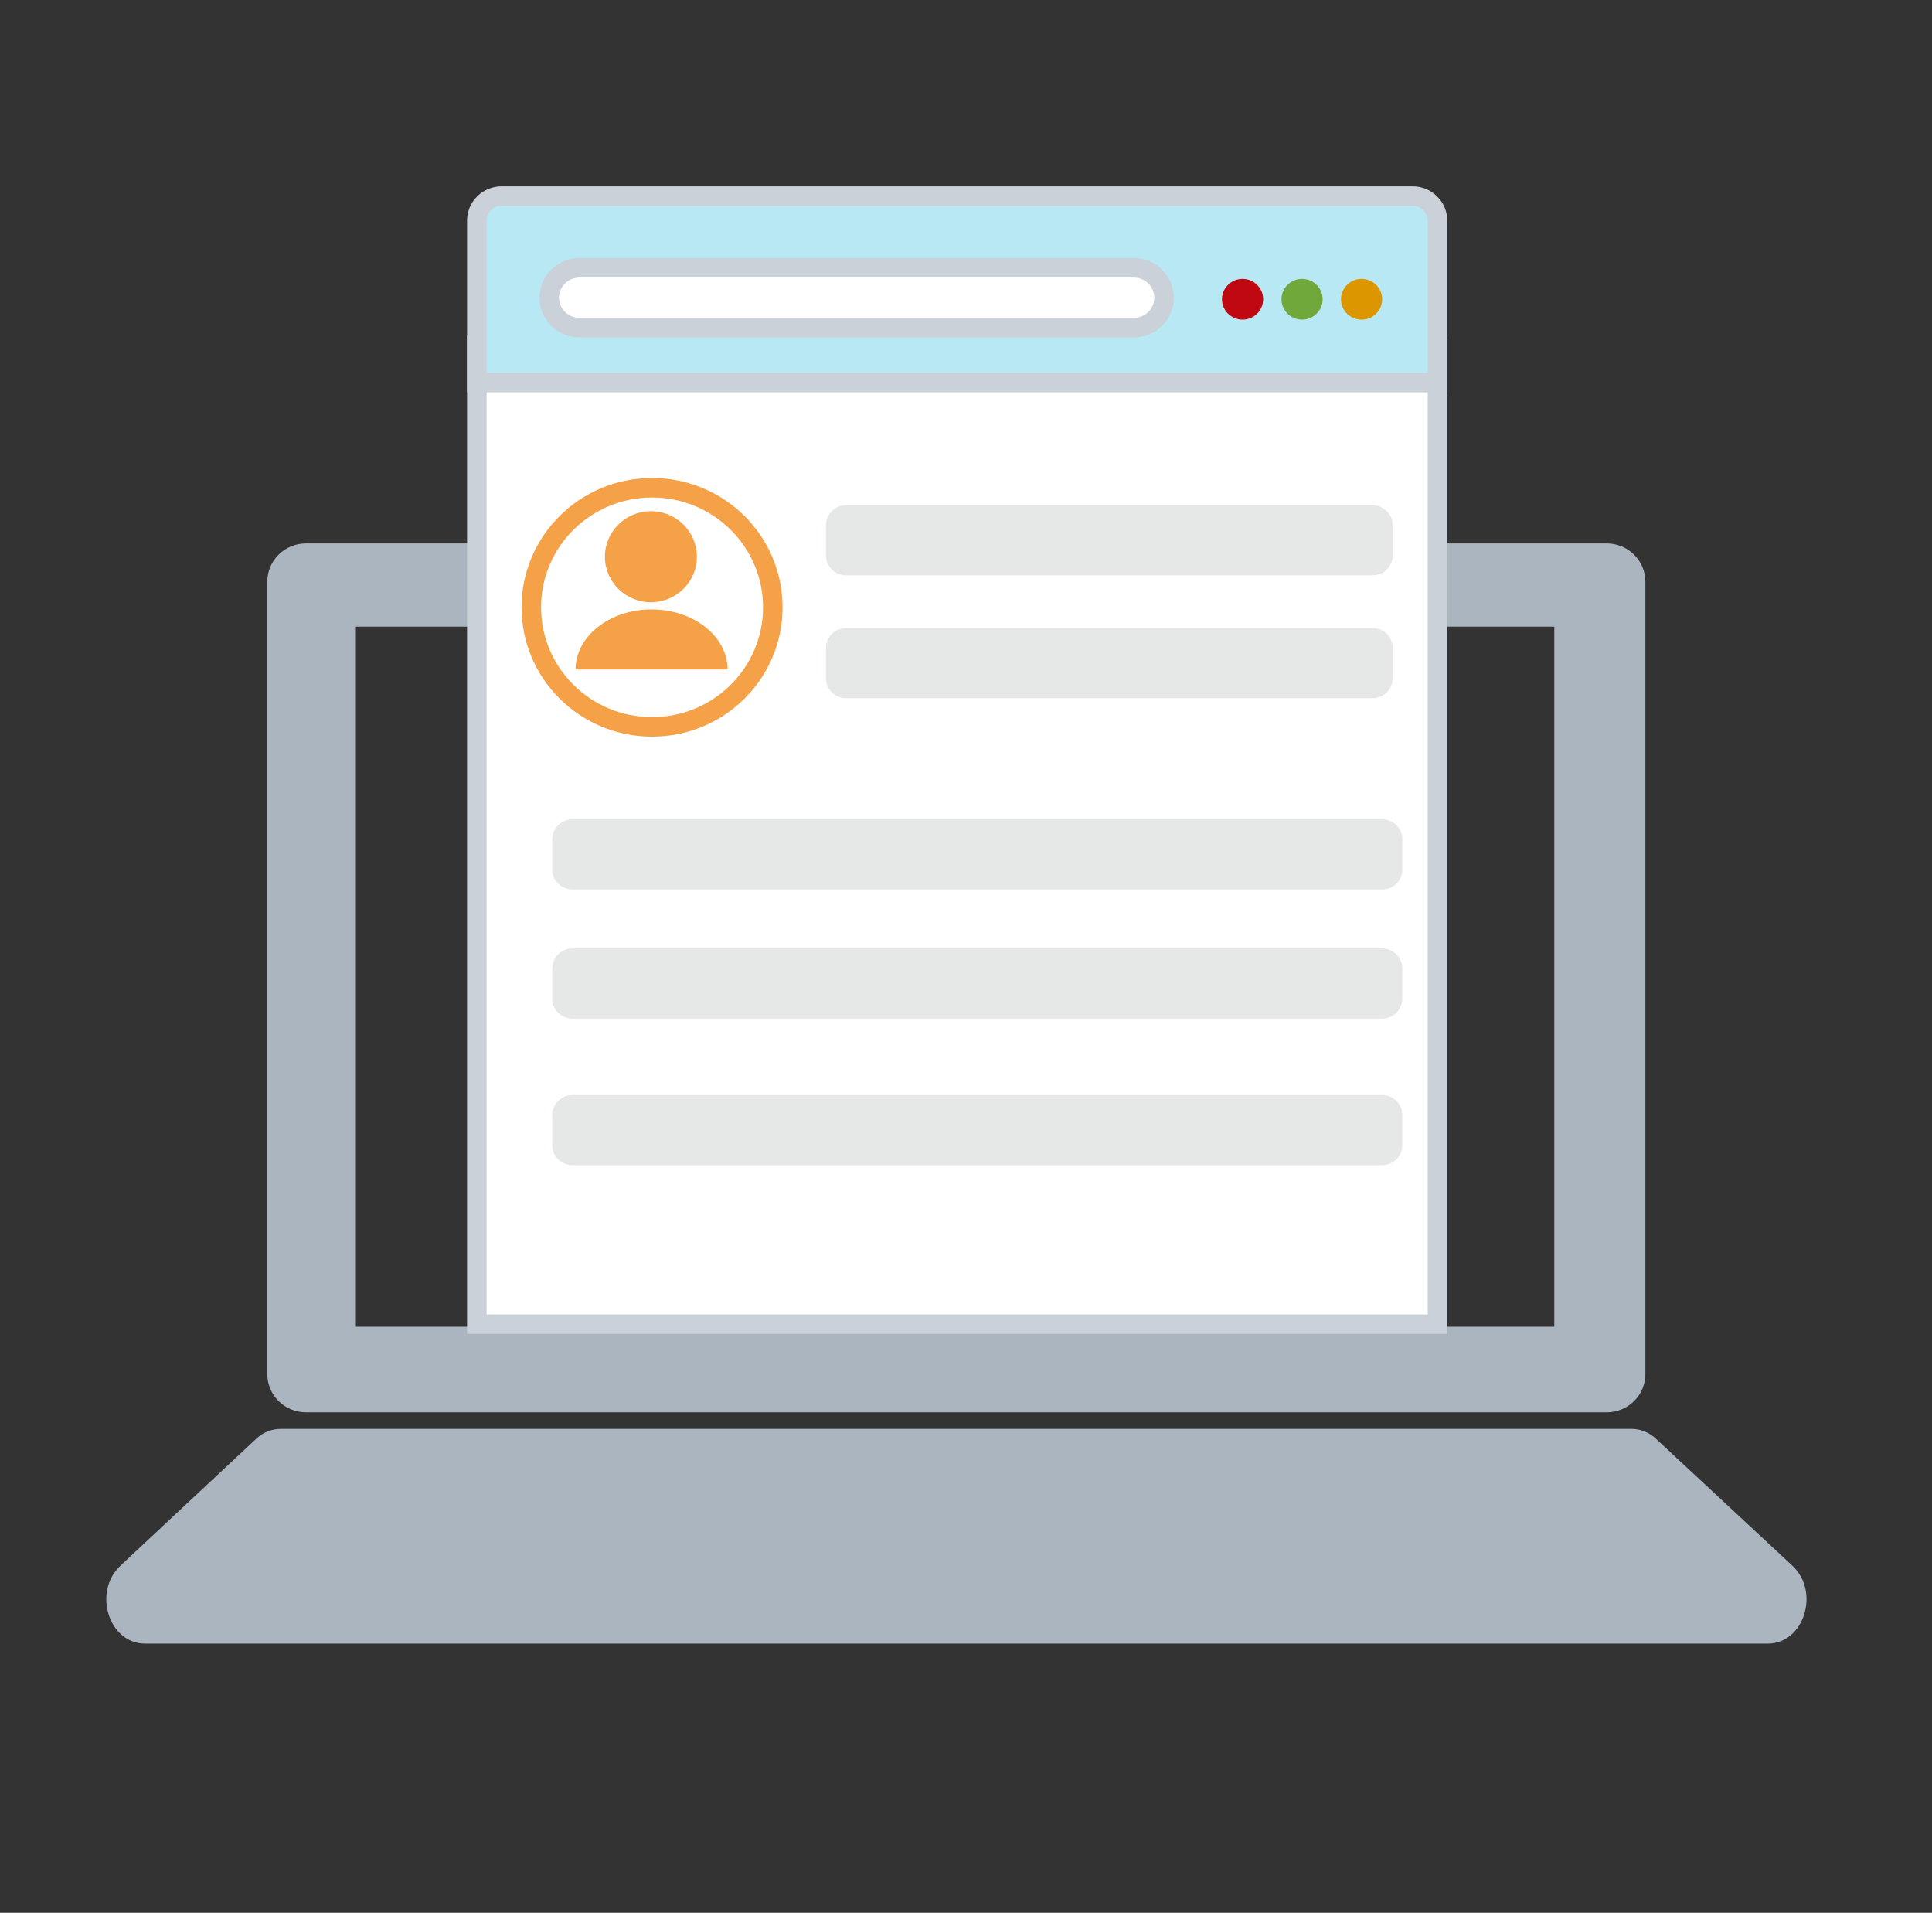 <svg width="99" height="98" viewBox="0 0 99 98" fill="none" xmlns="http://www.w3.org/2000/svg">
<rect x="0" y="0" width="99" height="98" fill="#333333" stroke="none"/>
<path d="M15.677 27.842C15.151 27.842 14.648 28.048 14.277 28.416C13.905 28.783 13.697 29.282 13.697 29.802V70.398C13.697 70.918 13.905 71.417 14.277 71.784C14.648 72.152 15.151 72.358 15.677 72.358H82.333C82.858 72.358 83.362 72.152 83.733 71.784C84.105 71.417 84.313 70.918 84.313 70.398V29.802C84.313 29.282 84.105 28.783 83.733 28.416C83.362 28.048 82.858 27.842 82.333 27.842H15.677ZM79.645 67.973H18.236V32.105H79.645V67.973Z" fill="#AAB5BF"/>
<path d="M83.605 73.206H14.404C13.938 73.204 13.488 73.38 13.147 73.696L6.178 80.208C4.737 81.551 5.569 84.207 7.43 84.207H90.585C92.446 84.207 93.283 81.546 91.837 80.208L84.863 73.721C84.527 73.394 84.076 73.21 83.605 73.206Z" fill="#AAB5BF"/>
<path d="M73.661 17.689H24.433V67.841H73.661V17.689Z" fill="white" stroke="#CAD1D8" stroke-miterlimit="10"/>
<path d="M25.705 10.045H72.389C72.726 10.045 73.05 10.178 73.288 10.414C73.527 10.65 73.661 10.97 73.661 11.304V19.6H24.433V11.27C24.442 10.942 24.58 10.63 24.818 10.402C25.055 10.173 25.374 10.045 25.705 10.045Z" fill="#B8E8F4" stroke="#CAD1D8" stroke-miterlimit="10"/>
<path d="M69.77 16.376C70.353 16.376 70.825 15.909 70.825 15.332C70.825 14.756 70.353 14.288 69.77 14.288C69.188 14.288 68.716 14.756 68.716 15.332C68.716 15.909 69.188 16.376 69.77 16.376Z" fill="#DB9600"/>
<path d="M66.721 16.376C67.303 16.376 67.775 15.909 67.775 15.332C67.775 14.756 67.303 14.288 66.721 14.288C66.139 14.288 65.667 14.756 65.667 15.332C65.667 15.909 66.139 16.376 66.721 16.376Z" fill="#70A83B"/>
<path d="M63.672 16.376C64.254 16.376 64.726 15.909 64.726 15.332C64.726 14.756 64.254 14.288 63.672 14.288C63.09 14.288 62.617 14.756 62.617 15.332C62.617 15.909 63.09 16.376 63.672 16.376Z" fill="#BF0811"/>
<path d="M58.098 13.72H29.695C28.839 13.72 28.146 14.407 28.146 15.254C28.146 16.101 28.839 16.787 29.695 16.787H58.098C58.954 16.787 59.648 16.101 59.648 15.254C59.648 14.407 58.954 13.72 58.098 13.72Z" fill="white" stroke="#CAD1D8" stroke-miterlimit="10"/>
<path d="M70.335 25.887H43.352C42.783 25.887 42.322 26.343 42.322 26.906V28.459C42.322 29.022 42.783 29.478 43.352 29.478H70.335C70.903 29.478 71.364 29.022 71.364 28.459V26.906C71.364 26.343 70.903 25.887 70.335 25.887Z" fill="#E6E8E8"/>
<path d="M70.335 32.178H43.352C42.783 32.178 42.322 32.635 42.322 33.197V34.751C42.322 35.314 42.783 35.77 43.352 35.77H70.335C70.903 35.77 71.364 35.314 71.364 34.751V33.197C71.364 32.635 70.903 32.178 70.335 32.178Z" fill="#E6E8E8"/>
<path d="M70.829 41.978H29.329C28.76 41.978 28.299 42.435 28.299 42.998V44.551C28.299 45.114 28.76 45.57 29.329 45.57H70.829C71.398 45.57 71.859 45.114 71.859 44.551V42.998C71.859 42.435 71.398 41.978 70.829 41.978Z" fill="#E6E8E8"/>
<path d="M70.829 48.593H29.329C28.76 48.593 28.299 49.05 28.299 49.612V51.166C28.299 51.729 28.76 52.185 29.329 52.185H70.829C71.398 52.185 71.859 51.729 71.859 51.166V49.612C71.859 49.05 71.398 48.593 70.829 48.593Z" fill="#E6E8E8"/>
<path d="M70.829 56.105H29.329C28.76 56.105 28.299 56.561 28.299 57.124V58.678C28.299 59.24 28.76 59.697 29.329 59.697H70.829C71.398 59.697 71.859 59.24 71.859 58.678V57.124C71.859 56.561 71.398 56.105 70.829 56.105Z" fill="#E6E8E8"/>
<path d="M33.353 30.855C34.654 30.855 35.709 29.811 35.709 28.523C35.709 27.235 34.654 26.191 33.353 26.191C32.052 26.191 30.997 27.235 30.997 28.523C30.997 29.811 32.052 30.855 33.353 30.855Z" fill="#F4A148"/>
<path d="M29.492 34.3C29.492 32.6 31.239 31.223 33.388 31.223C35.536 31.223 37.283 32.6 37.283 34.3H29.492Z" fill="#F4A148"/>
<path d="M33.413 37.24C36.83 37.24 39.6 34.498 39.6 31.115C39.6 27.732 36.83 24.99 33.413 24.99C29.995 24.99 27.225 27.732 27.225 31.115C27.225 34.498 29.995 37.24 33.413 37.24Z" stroke="#F4A148" stroke-miterlimit="10"/>
</svg>
